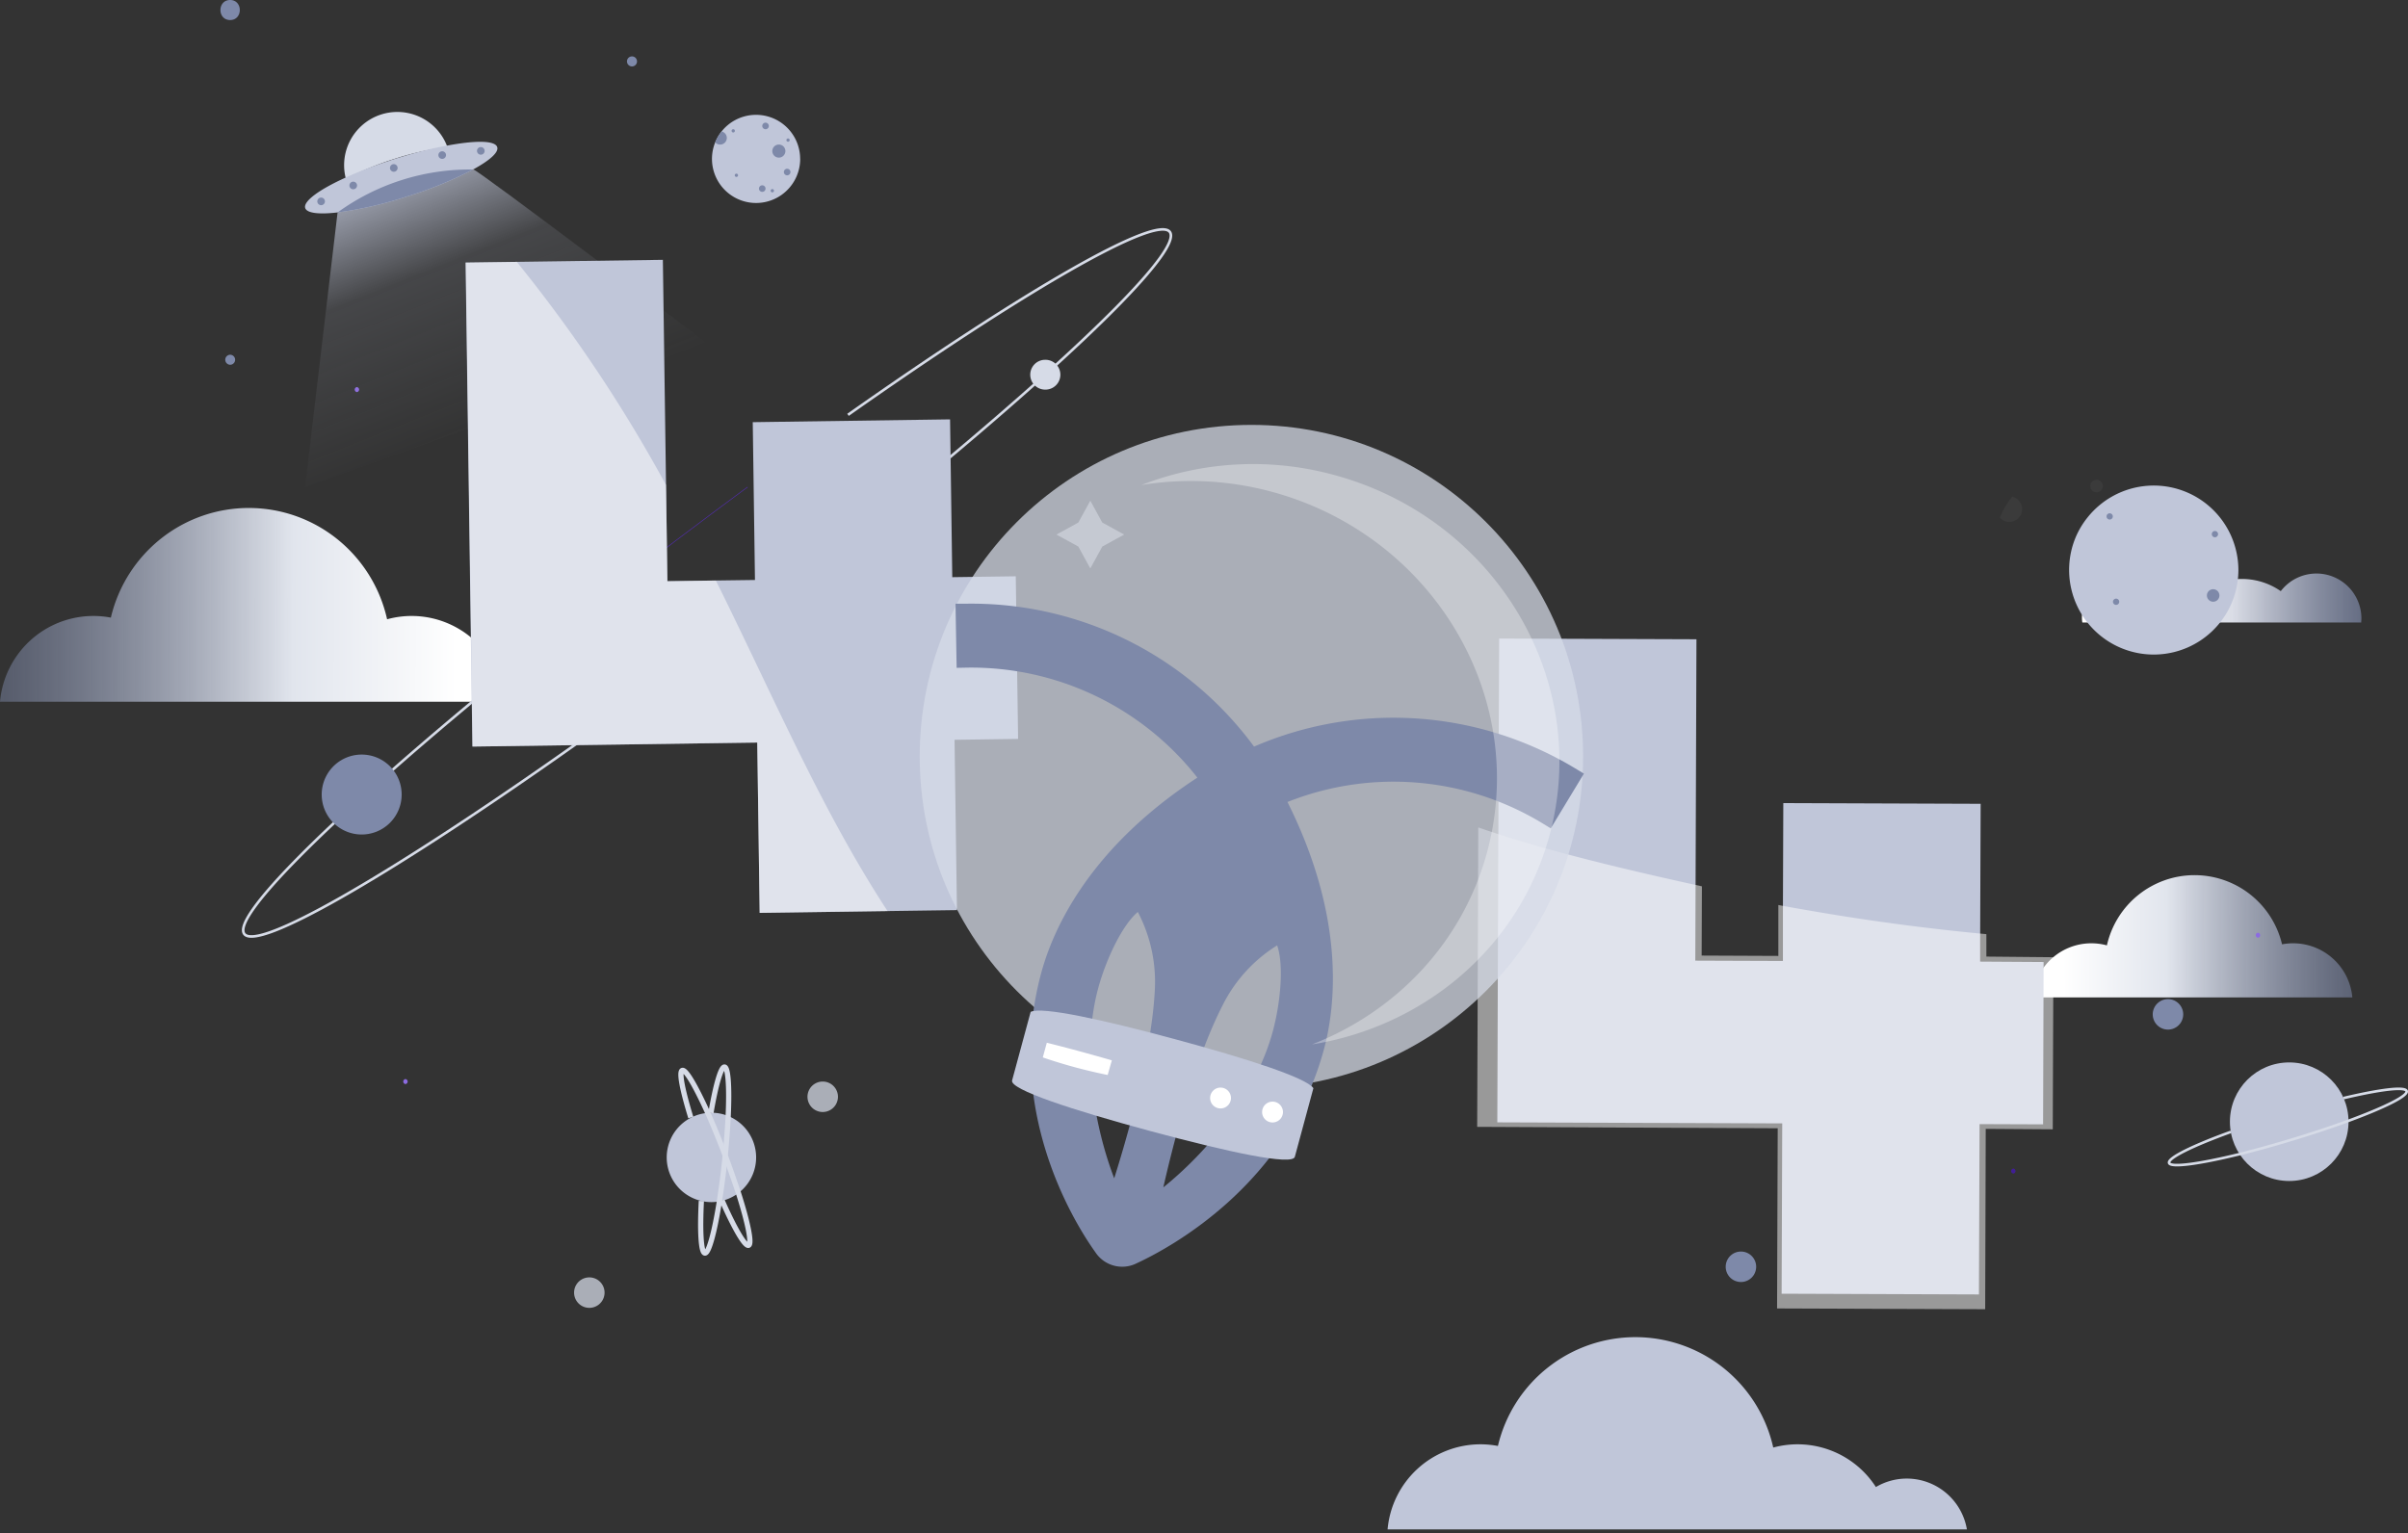 <svg xmlns="http://www.w3.org/2000/svg" width="460" height="293" fill="none" viewBox="0 0 460 293"><rect x="0" y="0" width="460" height="293" fill="#333333" stroke="none"/><path fill="url(#a)" d="M99.548 124.305a11.592 11.592 0 0 0-5.931 1.626 17.815 17.815 0 0 0-8.595-7.039 17.714 17.714 0 0 0-11.074-.56 27.224 27.224 0 0 0-9.431-15.244 26.993 26.993 0 0 0-16.829-6.023 26.99 26.99 0 0 0-16.898 5.821 27.223 27.223 0 0 0-9.612 15.13 17.854 17.854 0 0 0-15.415 4.388A18.023 18.023 0 0 0 0 134.089h111.074a11.78 11.78 0 0 0-3.985-7.007 11.673 11.673 0 0 0-7.54-2.777z"/><path fill="#C0C6D9" d="M364.249 282.528c-2.075.001-4.112.56-5.898 1.616a17.78 17.78 0 0 0-19.608-7.544 26.985 26.985 0 0 0-43.019-15.318 26.983 26.983 0 0 0-9.577 15.012 18.014 18.014 0 0 0-3.309-.315 17.835 17.835 0 0 0-17.769 16.261h110.669a11.66 11.66 0 0 0-11.489-9.712z"/><path fill="url(#b)" d="M141.163 37.83a7.428 7.428 0 0 1 3.753 1.026 11.282 11.282 0 0 1 12.47-4.795 17.16 17.16 0 0 1 16.648-13.419 17.166 17.166 0 0 1 16.808 13.22 11.878 11.878 0 0 1 2.098-.2 11.36 11.36 0 0 1 11.328 10.34h-70.412a7.416 7.416 0 0 1 7.307-6.173z"/><path fill="url(#c)" d="M386.254 184.413a7.372 7.372 0 0 1 3.761 1.026 11.279 11.279 0 0 1 12.469-4.795 17.16 17.16 0 0 1 16.648-13.418 17.167 17.167 0 0 1 16.808 13.219 11.354 11.354 0 0 1 13.426 10.141h-70.419a7.422 7.422 0 0 1 7.307-6.173z"/><path fill="#fff" d="M208.282 95.672l2.29 4.182 4.182 2.29-4.182 2.29-2.29 4.182-2.29-4.182-4.182-2.29 4.182-2.29 2.29-4.182z" opacity=".5" style="mix-blend-mode:hard-light"/><path fill="#C0C6D9" d="M437.31 225.666c6.256 0 11.328-5.072 11.328-11.328 0-6.257-5.072-11.329-11.328-11.329-6.256 0-11.328 5.072-11.328 11.329 0 6.256 5.072 11.328 11.328 11.328z"/><path stroke="#D6DBE7" stroke-miterlimit="10" stroke-width=".5" d="M426.158 216.283c-7.253 2.627-12.078 4.994-11.795 5.936.283.942 5.768.207 13.457-1.685a206.993 206.993 0 0 0 9.958-2.765 198.031 198.031 0 0 0 10.83-3.592c6.893-2.543 11.412-4.772 11.129-5.691-.284-.919-5.094-.299-12.056 1.34"/><path fill="#C0C6D9" d="M135.902 229.702a8.54 8.54 0 0 0 8.54-8.54 8.54 8.54 0 0 0-8.54-8.54 8.54 8.54 0 0 0-8.54 8.54 8.54 8.54 0 0 0 8.54 8.54z"/><path stroke="#D6DBE7" stroke-miterlimit="10" d="M133.98 229.48c-.299 5.806-.069 9.85.666 9.957.735.107 1.838-3.945 2.773-9.835a159.51 159.51 0 0 0 1.685-16.306c.26-5.538 0-9.329-.69-9.406-.689-.076-1.7 3.455-2.604 8.77"/><path stroke="#D6DBE7" stroke-miterlimit="10" d="M137.939 229.396c2.351 5.315 4.381 8.823 5.07 8.555.689-.268-.138-4.343-1.961-10.026-.766-2.252-1.608-4.749-2.596-7.353a147.317 147.317 0 0 0-3.263-7.958c-2.298-5.055-4.182-8.333-4.856-8.073-.674.261.046 3.83 1.631 8.992"/><path fill="#D6DBE7" d="M157.163 212.484a2.91 2.91 0 1 0 0-5.821 2.91 2.91 0 0 0 0 5.821zM112.579 249.907a2.911 2.911 0 1 0 0-5.822 2.911 2.911 0 0 0 0 5.822z" opacity=".73"/><path fill="#7E89A9" d="M414.148 196.736a2.91 2.91 0 1 0 .001-5.82 2.91 2.91 0 0 0-.001 5.82z"/><path fill="#016540" d="M402.99 117.233a.597.597 0 1 0 0-1.193.597.597 0 0 0 0 1.193z"/><g opacity=".2" style="mix-blend-mode:overlay"><path fill="#fff" d="M405.386 104.496a2.398 2.398 0 1 0-.001-4.795 2.398 2.398 0 0 0 .001 4.795zM386.299 97.273a2.46 2.46 0 0 1-2.451 2.45 2.396 2.396 0 0 1-1.807-.819 15.88 15.88 0 0 1 2.351-3.99 2.46 2.46 0 0 1 1.907 2.359zM399.297 117.057a1.195 1.195 0 1 0 0-2.39 1.195 1.195 0 0 0 0 2.39zM400.499 94.071a1.195 1.195 0 1 0 0-2.39 1.195 1.195 0 0 0 0 2.39z" opacity=".2" style="mix-blend-mode:overlay"/></g><path fill="#C0C6D9" d="M152.861 30.361a8.426 8.426 0 1 1-15.02-5.246 8.425 8.425 0 0 1 15.012 5.246h.008z"/><path fill="#7E89A9" d="M148.784 30.116a1.248 1.248 0 1 0 0-2.496 1.248 1.248 0 0 0 0 2.496zM147.537 36.757a.314.314 0 1 0 0-.629.314.314 0 0 0 0 .629zM140.675 33.808a.314.314 0 1 0 0-.628.314.314 0 0 0 0 .628zM140.053 25.314a.314.314 0 1 0 0-.627.314.314 0 0 0 0 .627zM150.523 27.083a.314.314 0 1 0 0-.627.314.314 0 0 0 0 .627zM150.347 33.502a.629.629 0 1 0-.001-1.257.629.629 0 0 0 .001 1.257zM138.843 26.348a1.278 1.278 0 0 1-1.279 1.28 1.225 1.225 0 0 1-.934-.43 8.273 8.273 0 0 1 1.218-2.083 1.276 1.276 0 0 1 .995 1.233zM145.613 36.665a.628.628 0 1 0 0-1.256.628.628 0 0 0 0 1.256zM146.242 24.694a.628.628 0 1 0 0-1.256.628.628 0 0 0 0 1.256z"/><path stroke="#542ABD" stroke-miterlimit="10" stroke-width=".1" d="M126.91 104.971l2.076-1.586c4.688-3.53 9.306-6.993 13.825-10.325"/><path stroke="#D6DBE7" stroke-miterlimit="10" stroke-width=".5" d="M91.217 133.272c-28.607 23.743-46.959 41.98-44.546 45.189 2.543 3.332 26.991-10.792 59.696-33.7a1102.724 1102.724 0 0 0 34.743-25.376c14.353-10.853 27.65-21.446 39.2-31.05 27.788-23.231 45.504-40.847 43.16-44.018-2.573-3.363-27.88 11.29-61.473 34.949"/><path fill="#D6DBE7" d="M199.658 74.448a2.85 2.85 0 1 0 0-5.699 2.85 2.85 0 0 0 0 5.7z"/><path fill="#7E89A9" d="M69.005 159.459a7.637 7.637 0 1 0 0-15.273 7.637 7.637 0 0 0 0 15.273zM43.959 69.7a.958.958 0 1 0 0-1.916.958.958 0 0 0 0 1.915z"/><path fill="#401E94" d="M384.607 224.249a.486.486 0 0 0 .421-.479.479.479 0 0 0-.421-.479.486.486 0 0 0-.422.479.486.486 0 0 0 .422.479z"/><path fill="#7E89A9" d="M43.96 3.83c2.466 0 2.466-3.83 0-3.83-2.467 0-2.467 3.83 0 3.83zM120.699 12.691a.958.958 0 1 0 0-1.915.958.958 0 0 0 0 1.915z"/><path fill="#8C6BE1" d="M68.18 74.923a.483.483 0 0 0 0-.957.483.483 0 0 0 0 .957zM77.454 207.145a.478.478 0 0 0 .421-.478.481.481 0 0 0-.421-.479.485.485 0 0 0-.302.798.479.479 0 0 0 .302.159zM431.337 179.181a.482.482 0 0 0 0-.957.481.481 0 0 0-.422.479.482.482 0 0 0 .422.478z"/><path fill="url(#d)" d="M451.062 118.954c0-.253.038-.506.038-.766a8.578 8.578 0 0 0-1.603-5.007 8.586 8.586 0 0 0-13.8-.225 12.976 12.976 0 0 0-15.272.322 8.596 8.596 0 0 0-7.051-3.686 8.592 8.592 0 0 0-7.05 3.686 5.603 5.603 0 0 0-5.713-.191 5.594 5.594 0 0 0-2.819 5.867h53.27z"/><path fill="#C0C6D9" d="M427.6 108.935a16.174 16.174 0 0 1-12.202 15.644 16.157 16.157 0 0 1-13.529-2.637 16.168 16.168 0 0 1-5.435-19.081 15.887 15.887 0 0 1 2.352-3.99 16.17 16.17 0 0 1 28.814 10.064z"/><path fill="#7E89A9" d="M404.215 115.583a.597.597 0 1 0 0-1.193.597.597 0 0 0 0 1.193zM403.013 99.277a.597.597 0 1 0 0-1.195.597.597 0 0 0 0 1.195zM423.118 102.662a.598.598 0 1 0 0-1.196.598.598 0 0 0 0 1.196zM422.781 114.978a1.195 1.195 0 1 0 0-2.39 1.195 1.195 0 0 0 0 2.39z"/><path fill="url(#e)" d="M162.144 230.79v-.552a6.128 6.128 0 0 0-11.052-3.753 9.29 9.29 0 0 0-10.961.23 6.128 6.128 0 0 0-10.118 0 3.976 3.976 0 0 0-3.696-.328 4.024 4.024 0 0 0-2.18 2.185 4.026 4.026 0 0 0-.305 1.544c.001.226.022.451.061.674h38.251z"/><path fill="url(#f)" d="M135.067 65.61L58.275 93.06l6.212-52.466 25.926-8.203c-.06-.674 44.654 33.218 44.654 33.218z"/><path fill="#D6DBE7" d="M85.466 28.087a55.148 55.148 0 0 0-9.957 2.22 55.792 55.792 0 0 0-9.421 3.907 10.171 10.171 0 0 1 19.378-6.127z" style="mix-blend-mode:multiply"/><path fill="#C0C6D9" d="M94.985 28.117c.314.996-1.455 2.55-4.55 4.236A73.378 73.378 0 0 1 77.79 37.53a73.645 73.645 0 0 1-13.304 3.063c-3.516.406-5.86.153-6.181-.842-.406-1.287 2.68-3.531 7.66-5.79a75.347 75.347 0 0 1 8.172-3.172c.436-.16.88-.298 1.325-.444.444-.145.88-.276 1.332-.398a74.912 74.912 0 0 1 8.51-2.107c5.46-1.034 9.275-1.034 9.681.276z"/><path fill="#7E89A9" d="M61.317 39.208a.728.728 0 1 0 0-1.455.728.728 0 0 0 0 1.455zM67.452 36.167a.728.728 0 1 0 0-1.455.728.728 0 0 0 0 1.455zM75.2 32.82a.728.728 0 1 0 .001-1.455.728.728 0 0 0 0 1.455zM84.447 30.361a.728.728 0 1 0 0-1.455.728.728 0 0 0 0 1.455zM91.823 29.557a.728.728 0 1 0 0-1.455.728.728 0 0 0 0 1.455zM90.413 32.36a73.385 73.385 0 0 1-12.623 5.17 73.655 73.655 0 0 1-13.304 3.064 43.038 43.038 0 0 1 25.927-8.203v-.03zM332.571 244.967a2.91 2.91 0 1 0 0-5.82 2.91 2.91 0 0 0 0 5.82z"/><path fill="#C0C6D9" d="M378.265 183.746v-4.051l.099-26.103-37.699-.138-.076 20.979v9.191l-16.736-.061.046-12.508.176-48.905-37.691-.138-.161 38.389-.191 54.059 54.427.199-.115 32.545 37.691.137.123-32.544 12.132.046.099-31.02-12.124-.077zM182.349 141.36l.459 32.544-13.258.184-24.433.345-.46-32.545-54.419.766-1.302-92.478 9.75-.138 27.941-.39.605 43.03.261 18.374 9.26-.13 7.468-.1-.422-30.154 37.692-.537.421 30.155 12.132-.168.445 31.073-12.14.169z"/><path fill="#fff" d="M392.26 182.909l-.121 32.883-12.805-.089-.105 34.463-39.755-.146.121-34.431-57.408-.267.21-57.217c13.004 4.541 29.268 8.299 42.718 11.255l-.049 13.233 14.65.065v-9.724c2.467.454 4.977.897 7.53 1.329a432.356 432.356 0 0 0 32.21 4.238v4.286l12.804.122zM169.551 174.088l-24.433.345-.46-32.545-54.38.766-1.303-92.478 9.75-.138a281.875 281.875 0 0 1 28.508 42.64l.261 18.382 9.26-.131c11.152 22.465 20.174 43.858 32.797 63.159z" opacity=".5" style="mix-blend-mode:overlay"/><path fill="#D6DBE7" d="M239.056 207.919c34.996 0 63.365-28.37 63.365-63.365 0-34.996-28.369-63.365-63.365-63.365s-63.365 28.369-63.365 63.365c0 34.995 28.369 63.365 63.365 63.365z" opacity=".73"/><path fill="#7E89A9" d="M300.921 146.829a67.084 67.084 0 0 0-61.359-4.167 67.023 67.023 0 0 0-55.093-27.305h-1.938l.215 12.254 1.93-.038a54.91 54.91 0 0 1 44.056 21.017c-20.833 13.595-27.627 29.167-29.825 37.316-7.047 26.042 6.127 47.488 10.355 53.393a6.131 6.131 0 0 0 7.905 2.076c6.625-3.064 28.799-15.15 35.746-40.87 2.205-8.142 4.174-25.008-6.97-47.258a54.85 54.85 0 0 1 48.644 4.029l1.654 1.011 6.334-10.463-1.654-.995zm-57.774 50.229c-3.332 12.339-12.906 23.376-20.918 29.825 1.532-6.74 5.691-23.82 11.306-34.75a28.425 28.425 0 0 1 10.439-11.489c1.325 3.784.628 11.03-.827 16.414zm-25.789-22.802a28.726 28.726 0 0 1 3.232 15.189c-.658 12.316-5.66 29.105-7.743 35.707-3.677-9.612-6.388-23.965-3.064-36.305 1.463-5.392 4.519-12.002 7.575-14.591z"/><path fill="#fff" d="M254.82 90.747a58.702 58.702 0 0 0-36.765 1.93 59.142 59.142 0 0 1 24.854 1.28c30.768 8.317 49.204 39.146 41.177 68.849-4.711 17.425-17.502 30.537-33.456 36.764 21.323-3.423 39.552-18.42 45.389-40.012 8.027-29.672-10.409-60.5-41.199-68.81z" opacity=".32" style="mix-blend-mode:hard-light"/><path fill="#C0C6D9" d="M250.906 207.942c-1.325-1.999-12.73-5.668-26.447-9.375-13.718-3.707-25.414-6.281-27.574-5.216l-3.546 13.105c-.467 1.723 11.451 5.63 26.371 9.658 14.92 4.029 27.175 6.664 27.642 4.933l3.546-13.113.008.008z"/><path fill="#fff" d="M233.159 211.802a1.991 1.991 0 1 0 0-3.982 1.991 1.991 0 0 0 0 3.982zM243.093 214.483a1.991 1.991 0 1 0 0-3.982 1.991 1.991 0 0 0 0 3.982zM211.599 205.407s-2.811-.544-6.265-1.478c-3.454-.935-6.128-1.877-6.128-1.877l.766-2.803s2.842.704 6.227 1.623c3.386.92 6.197 1.739 6.197 1.739l-.797 2.796z"/><defs><linearGradient id="a" x1=".036" x2="123.22" y1="115.576" y2="115.911" gradientUnits="userSpaceOnUse"><stop offset=".005" stop-color="#7E89A9" stop-opacity=".48"/><stop offset=".454" stop-color="#E1E5ED"/><stop offset=".708" stop-color="#fff"/></linearGradient><linearGradient id="b" x1="221431" x2="214960" y1="1006.69" y2="1006.69" gradientUnits="userSpaceOnUse"><stop stop-color="#01A56A" stop-opacity=".7"/><stop offset=".21" stop-color="#01A56A" stop-opacity=".47"/><stop offset=".43" stop-color="#01A56A" stop-opacity=".27"/><stop offset=".64" stop-color="#01A56A" stop-opacity=".12"/><stop offset=".84" stop-color="#01A56A" stop-opacity=".03"/><stop offset="1" stop-color="#01A56A" stop-opacity="0"/></linearGradient><linearGradient id="c" x1="449.343" x2="371.246" y1="178.906" y2="179.119" gradientUnits="userSpaceOnUse"><stop offset=".005" stop-color="#7E89A9" stop-opacity=".57"/><stop offset=".454" stop-color="#E1E5ED"/><stop offset=".708" stop-color="#fff"/></linearGradient><linearGradient id="d" x1="397.707" x2="451.1" y1="114.266" y2="114.266" gradientUnits="userSpaceOnUse"><stop stop-color="#fff"/><stop offset=".537" stop-color="#DADDE6"/><stop offset="1" stop-color="#7E89A9" stop-opacity=".68"/></linearGradient><linearGradient id="e" x1="6370.72" x2="8287.13" y1="2239.45" y2="2239.45" gradientUnits="userSpaceOnUse"><stop stop-color="#01A56A" stop-opacity="0"/><stop offset=".67" stop-color="#01A56A" stop-opacity=".49"/><stop offset="1" stop-color="#01A56A" stop-opacity=".7"/></linearGradient><linearGradient id="f" x1="97.064" x2="73.549" y1="81.054" y2="22.015" gradientUnits="userSpaceOnUse"><stop stop-color="#C0C6D9" stop-opacity="0"/><stop offset=".516" stop-color="#C0C6D9" stop-opacity=".13"/><stop offset=".922" stop-color="#C0C6D9"/></linearGradient></defs></svg>